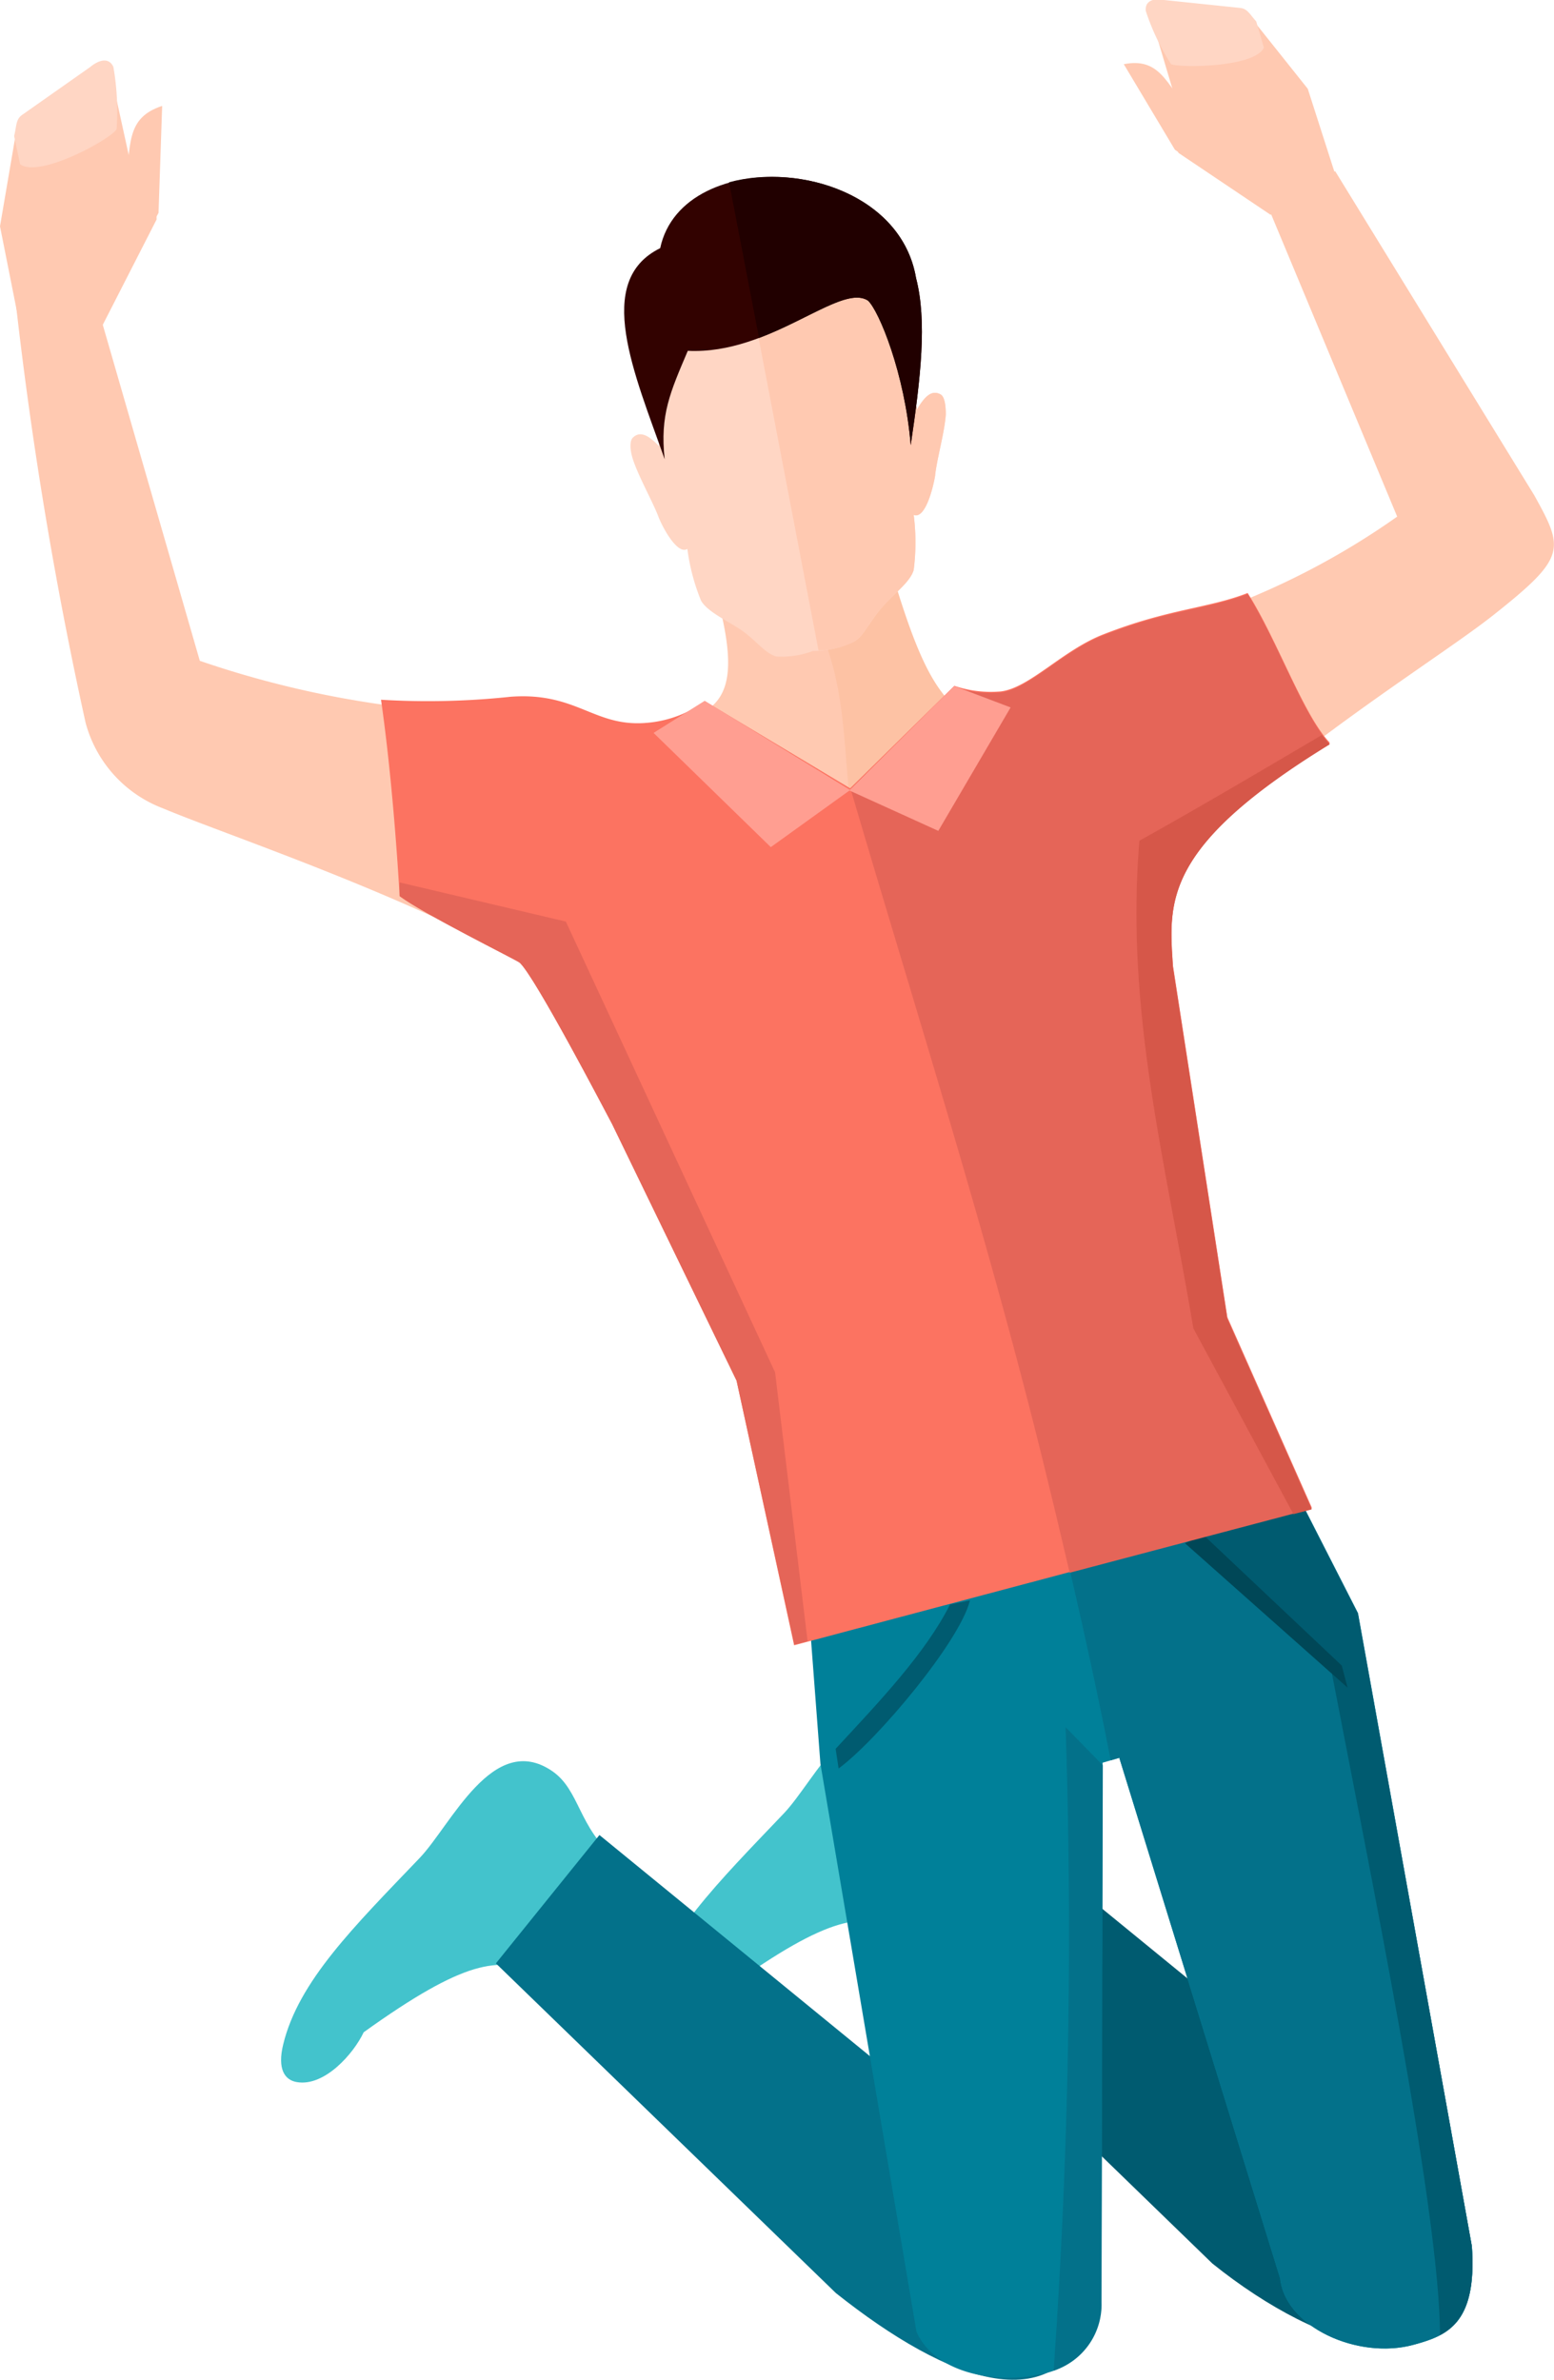 <svg xmlns="http://www.w3.org/2000/svg" viewBox="0 0 72.64 111.25"><defs><style>.cls-1{fill:#ffc9b1;}.cls-1,.cls-10,.cls-11,.cls-12,.cls-13,.cls-14,.cls-2,.cls-3,.cls-4,.cls-5,.cls-6,.cls-7,.cls-8,.cls-9{fill-rule:evenodd;}.cls-2{fill:#43c3cc;}.cls-3{fill:#005b70;}.cls-4{fill:#03718a;}.cls-5{fill:#008099;}.cls-6{fill:#004757;}.cls-7{fill:#fdc2a4;}.cls-8{fill:#fc7361;}.cls-9{fill:#e56558;}.cls-10{fill:#d65749;}.cls-11{fill:#ffd6c4;}.cls-12{fill:#ff9e91;}.cls-13{fill:#320200;}.cls-14{fill:#210000;}</style></defs><title>SlideIntoDMs</title><g id="Layer_2" data-name="Layer 2"><g id="Layer_1-2" data-name="Layer 1"><path class="cls-1" d="M32.07,34c-2.14,1.62-3.46,0-6.19-.74-1.26-.34-4,.11-5.85-.07A46,46,0,0,1,9.34,30.89L4.5,14.13.68,13.64A189.52,189.52,0,0,0,4,33.78a5.91,5.91,0,0,0,3.6,4c4,1.68,16.08,5.51,23.47,11.33Z"/><path class="cls-2" d="M42.16,90.13l3.67-5.31c-1.79-1.47-1.69-3.21-3-4.11-2.77-1.89-4.73,2.54-6.2,4.07C33.56,88,31,90.54,30.26,93.49c-.29,1.18.08,1.68.64,1.77,1.29.21,2.66-1.31,3.17-2.36C38.79,89.51,40.32,89.42,42.16,90.13Z"/><path class="cls-3" d="M56.67,105.81,40.78,90.4l4.84-6L61.9,97.71l6.9,8.7C67.88,111.63,61.89,110,56.67,105.81Z"/><path class="cls-2" d="M25.14,92.21l3.67-5.31c-1.79-1.47-1.69-3.21-3-4.11-2.77-1.89-4.73,2.54-6.2,4.07-3.07,3.21-5.65,5.75-6.37,8.7-.29,1.18.08,1.68.64,1.77C15.17,97.55,16.53,96,17,95,21.77,91.58,23.3,91.49,25.14,92.21Z"/><path class="cls-4" d="M39.07,107.19,23.18,91.78l4.84-6L44.3,99.09l6.9,8.7C49.65,113.47,44.29,111.34,39.07,107.19Z"/><path class="cls-5" d="M68.8,105c.26,3.65-1.18,4.19-2.73,4.61-2.59.71-6-.84-6.23-3.1L52.32,82.17l-.78.23-.06,25.23A3.4,3.4,0,0,1,48.54,111c-2,.45-4.86-.07-5.7-2L38.35,82.45,37.14,66.51l18.69-6.1,7.65,15Z"/><path class="cls-4" d="M51.55,82.51l-.06,25.13a3.25,3.25,0,0,1-2.24,3.18,290.73,290.73,0,0,0,.56-30.08l1.73,1.77Zm-14-11.1-.37-4.9,18.69-6.1,4.56,8.94-12.7-1S41.41,70.07,37.52,71.41Z"/><path class="cls-4" d="M68.8,105c.26,3.65-1.18,4.19-2.73,4.61-2.59.71-6-.84-6.23-3.1L52.32,82.17l-.4.12c-.77-4-1.91-9-2.81-12.64q-.8-3.27-1.67-6.51l8.38-2.73,7.65,15Z"/><path class="cls-3" d="M68.8,105c.18,2.63-.51,3.64-1.49,4.16,0-5.79-3.3-21.8-5.12-31.29l-6.33-6.11,4.51-2.4,3.1,6.07Z"/><path class="cls-3" d="M44.41,75l.93-.19c-.46,1.9-4.31,6.51-6.14,7.86l-.14-.92C41.12,79.53,43.26,77.28,44.41,75Z"/><polygon class="cls-6" points="56.25 71.75 55.39 72.14 62.99 78.89 62.72 77.86 56.25 71.75"/><path class="cls-1" d="M29.63,34a17.06,17.06,0,0,0-3.93.18c-4.94,1.36-1,10.22,0,10.42,9.52,1.8,15.69.06,24.94.06,0-7.9,6.8-10.74-2.26-10.38-4-.26-5-1.62-6.88-8-2.86.06-5,2.33-7.81,2.27C34.67,32.74,33.64,33.74,29.63,34Z"/><path class="cls-7" d="M41.55,45.24c4.87-.23,3.65-2.65,8.05-2.65,0-7.9,7.89-8.67-1.17-8.31-4-.26-5-1.62-6.88-8a10.28,10.28,0,0,0-4.08,1.26l1.25,2.9c.93,2.76.73,6,1.14,7.53C40.62,40.71,40.76,42.44,41.55,45.24Z"/><path class="cls-1" d="M45.4,32.62c2.5,1,3.33-.94,5.76-2.38,1.12-.66,3.89-1,5.61-1.65a35.53,35.53,0,0,0,8.54-4.44l-6-14.39L62.41,8l9.3,15.14c1.41,2.54,1.52,2.9-1.9,5.61s-14,8.89-19.46,16.87Z"/><path class="cls-8" d="M24.29,45c-.16-.13-4.5-2.28-5.61-3.11-.12-2.13-.41-6-.87-9.18a36.38,36.38,0,0,0,6.06-.14c3.15-.23,3.92,1.48,6.47,1.21a5.33,5.33,0,0,0,2.61-1l6.79,4.07,4.87-4.79a5.3,5.3,0,0,0,2.18.26c1.34-.17,2.88-1.92,4.77-2.66,3.08-1.21,4.92-1.22,6.76-1.94,1.4,2.21,2.6,5.7,3.84,7-7.82,4.8-7.53,7.37-7.33,10.43l2.54,16.42,3.95,8.91L37.12,76.91,34.43,64.54l-5.82-12C28.32,52,25,45.63,24.29,45Z"/><path class="cls-9" d="M24.29,45c-.16-.13-4.5-2.28-5.61-3.11,0-.33,0-.23,0-.64l7.77,1.83,9.78,21.07,1.52,12.57-.62.16L34.43,64.54l-5.82-12C28.32,52,25,45.63,24.29,45Z"/><path class="cls-9" d="M39.76,36.88l4.85-4.77a5.3,5.3,0,0,0,2.18.26c1.34-.17,2.88-1.92,4.77-2.66,3.08-1.21,4.92-1.22,6.76-1.94,1.4,2.21,2.6,5.7,3.84,7-7.82,4.8-7.53,7.37-7.33,10.43l2.54,16.42,3.95,8.91L50,73.52c-.32-1.37-.63-2.69-.92-3.87C46.43,58.61,43,47.9,39.76,36.88Z"/><path class="cls-10" d="M61.79,34.36a4.61,4.61,0,0,0,.36.44c-7.82,4.8-7.53,7.37-7.33,10.43l2.54,16.42,3.95,8.91-.85.22-4.68-8.69c-1.32-7.9-3.18-14.82-2.52-22.79C56.14,37.7,59,36,61.79,34.36Z"/><polygon class="cls-1" points="61.13 4.15 58.54 0.9 53.63 0.21 54.85 4.31 53.76 4.56 55.09 7.15 59.39 10.04 62.6 8.73 61.13 4.15"/><path class="cls-1" d="M55.62,5.3c-1.1-1.45-1.44-2.62-3.09-2.3l2.39,4,.61.41Z"/><path class="cls-11" d="M59.08,2.23,58.72,1c-.3-.33-.41-.6-.76-.63L54.41,0c-.42-.09-.91,0-.85.52A11,11,0,0,0,54.74,3C55.12,3.17,58.63,3.17,59.08,2.23Z"/><polygon class="cls-12" points="32.94 32.76 30.55 34.26 36.03 39.6 39.74 36.93 32.94 32.76"/><polygon class="cls-12" points="44.6 32.07 47.24 33.07 43.86 38.84 39.7 36.95 44.6 32.07"/><path class="cls-11" d="M38,30.43h.07A4.42,4.42,0,0,0,39.91,30c.45-.26.63-.76,1.2-1.47s1.43-1.28,1.6-1.89a10.16,10.16,0,0,0,0-2.57c.55.22.92-1.33,1-1.83.07-.74.44-2,.5-2.86,0-.48-.07-.85-.24-.94-.37-.21-.7,0-1.11.71-.1-.57-.21-1.16-.27-1.8a15.79,15.79,0,0,0-.44-3,3.55,3.55,0,0,0-1.42-2h0a6,6,0,0,0-1.38-.7h0l-.1,0-.05,0-.08,0-.08,0-.08,0-.07,0-.1,0h-.05l-.16,0h0a8.37,8.37,0,0,0-4,.11,6.83,6.83,0,0,0-3.33,2,3.55,3.55,0,0,0-.89,2.28,15.71,15.71,0,0,0,.28,3c.1.63.13,1.24.17,1.82-.57-.6-.93-.69-1.23-.4-.14.14-.15.52,0,1,.26.8.93,2,1.18,2.65.17.47.89,1.85,1.37,1.55a9.66,9.66,0,0,0,.64,2.42c.32.56,1.38,1,2,1.46s1,1,1.52,1.15A4.15,4.15,0,0,0,38,30.43Z"/><path class="cls-1" d="M38.27,30.41A4,4,0,0,0,39.91,30c.45-.26.63-.76,1.2-1.47s1.43-1.28,1.6-1.89a10.16,10.16,0,0,0,0-2.57c.55.22.92-1.33,1-1.83.07-.74.44-2,.5-2.86,0-.48-.07-.84-.24-.94-.37-.21-.7,0-1.11.71-.1-.57-.21-1.16-.27-1.8a15.79,15.79,0,0,0-.44-3,3.55,3.55,0,0,0-1.42-2h0a6,6,0,0,0-1.38-.7h0l-.1,0-.05,0-.08,0-.08,0-.08,0-.07,0-.1,0h-.05l-.16,0h0a8.36,8.36,0,0,0-3.9.08l3.61,18.83Z"/><path class="cls-13" d="M42.82,13c.52,2,.22,4.65-.25,7.81-.27-3.35-1.49-6.3-2-6.76-1.33-.85-4.53,2.54-8.42,2.35-.82,1.93-1.31,3-1.08,5.07-1.41-4-3.34-8.33-.21-9.87C31.9,6.69,41.85,7.26,42.82,13Z"/><path class="cls-14" d="M42.82,13c.52,2,.22,4.64-.25,7.81-.27-3.35-1.49-6.3-2-6.76-.92-.59-2.76.87-5.09,1.75l-1.4-7.28C37.43,7.61,42.17,9.14,42.82,13Z"/><polygon class="cls-1" points="0 10.58 0.76 6.13 5.06 2.89 6.06 7.44 7.22 7.09 7.32 10.26 4.76 15.27 1.02 15.71 0 10.58"/><path class="cls-1" d="M5.85,8.77c.29-2,0-3.25,1.73-3.82l-.17,5L7,10.72Z"/><path class="cls-11" d="M.94,7.68.66,6.36c.12-.47.07-.79.39-1L4.22,3.13c.36-.3.86-.49,1.08,0a12,12,0,0,1,.15,2.91C5.2,6.49,1.86,8.34.94,7.68Z"/></g></g></svg>